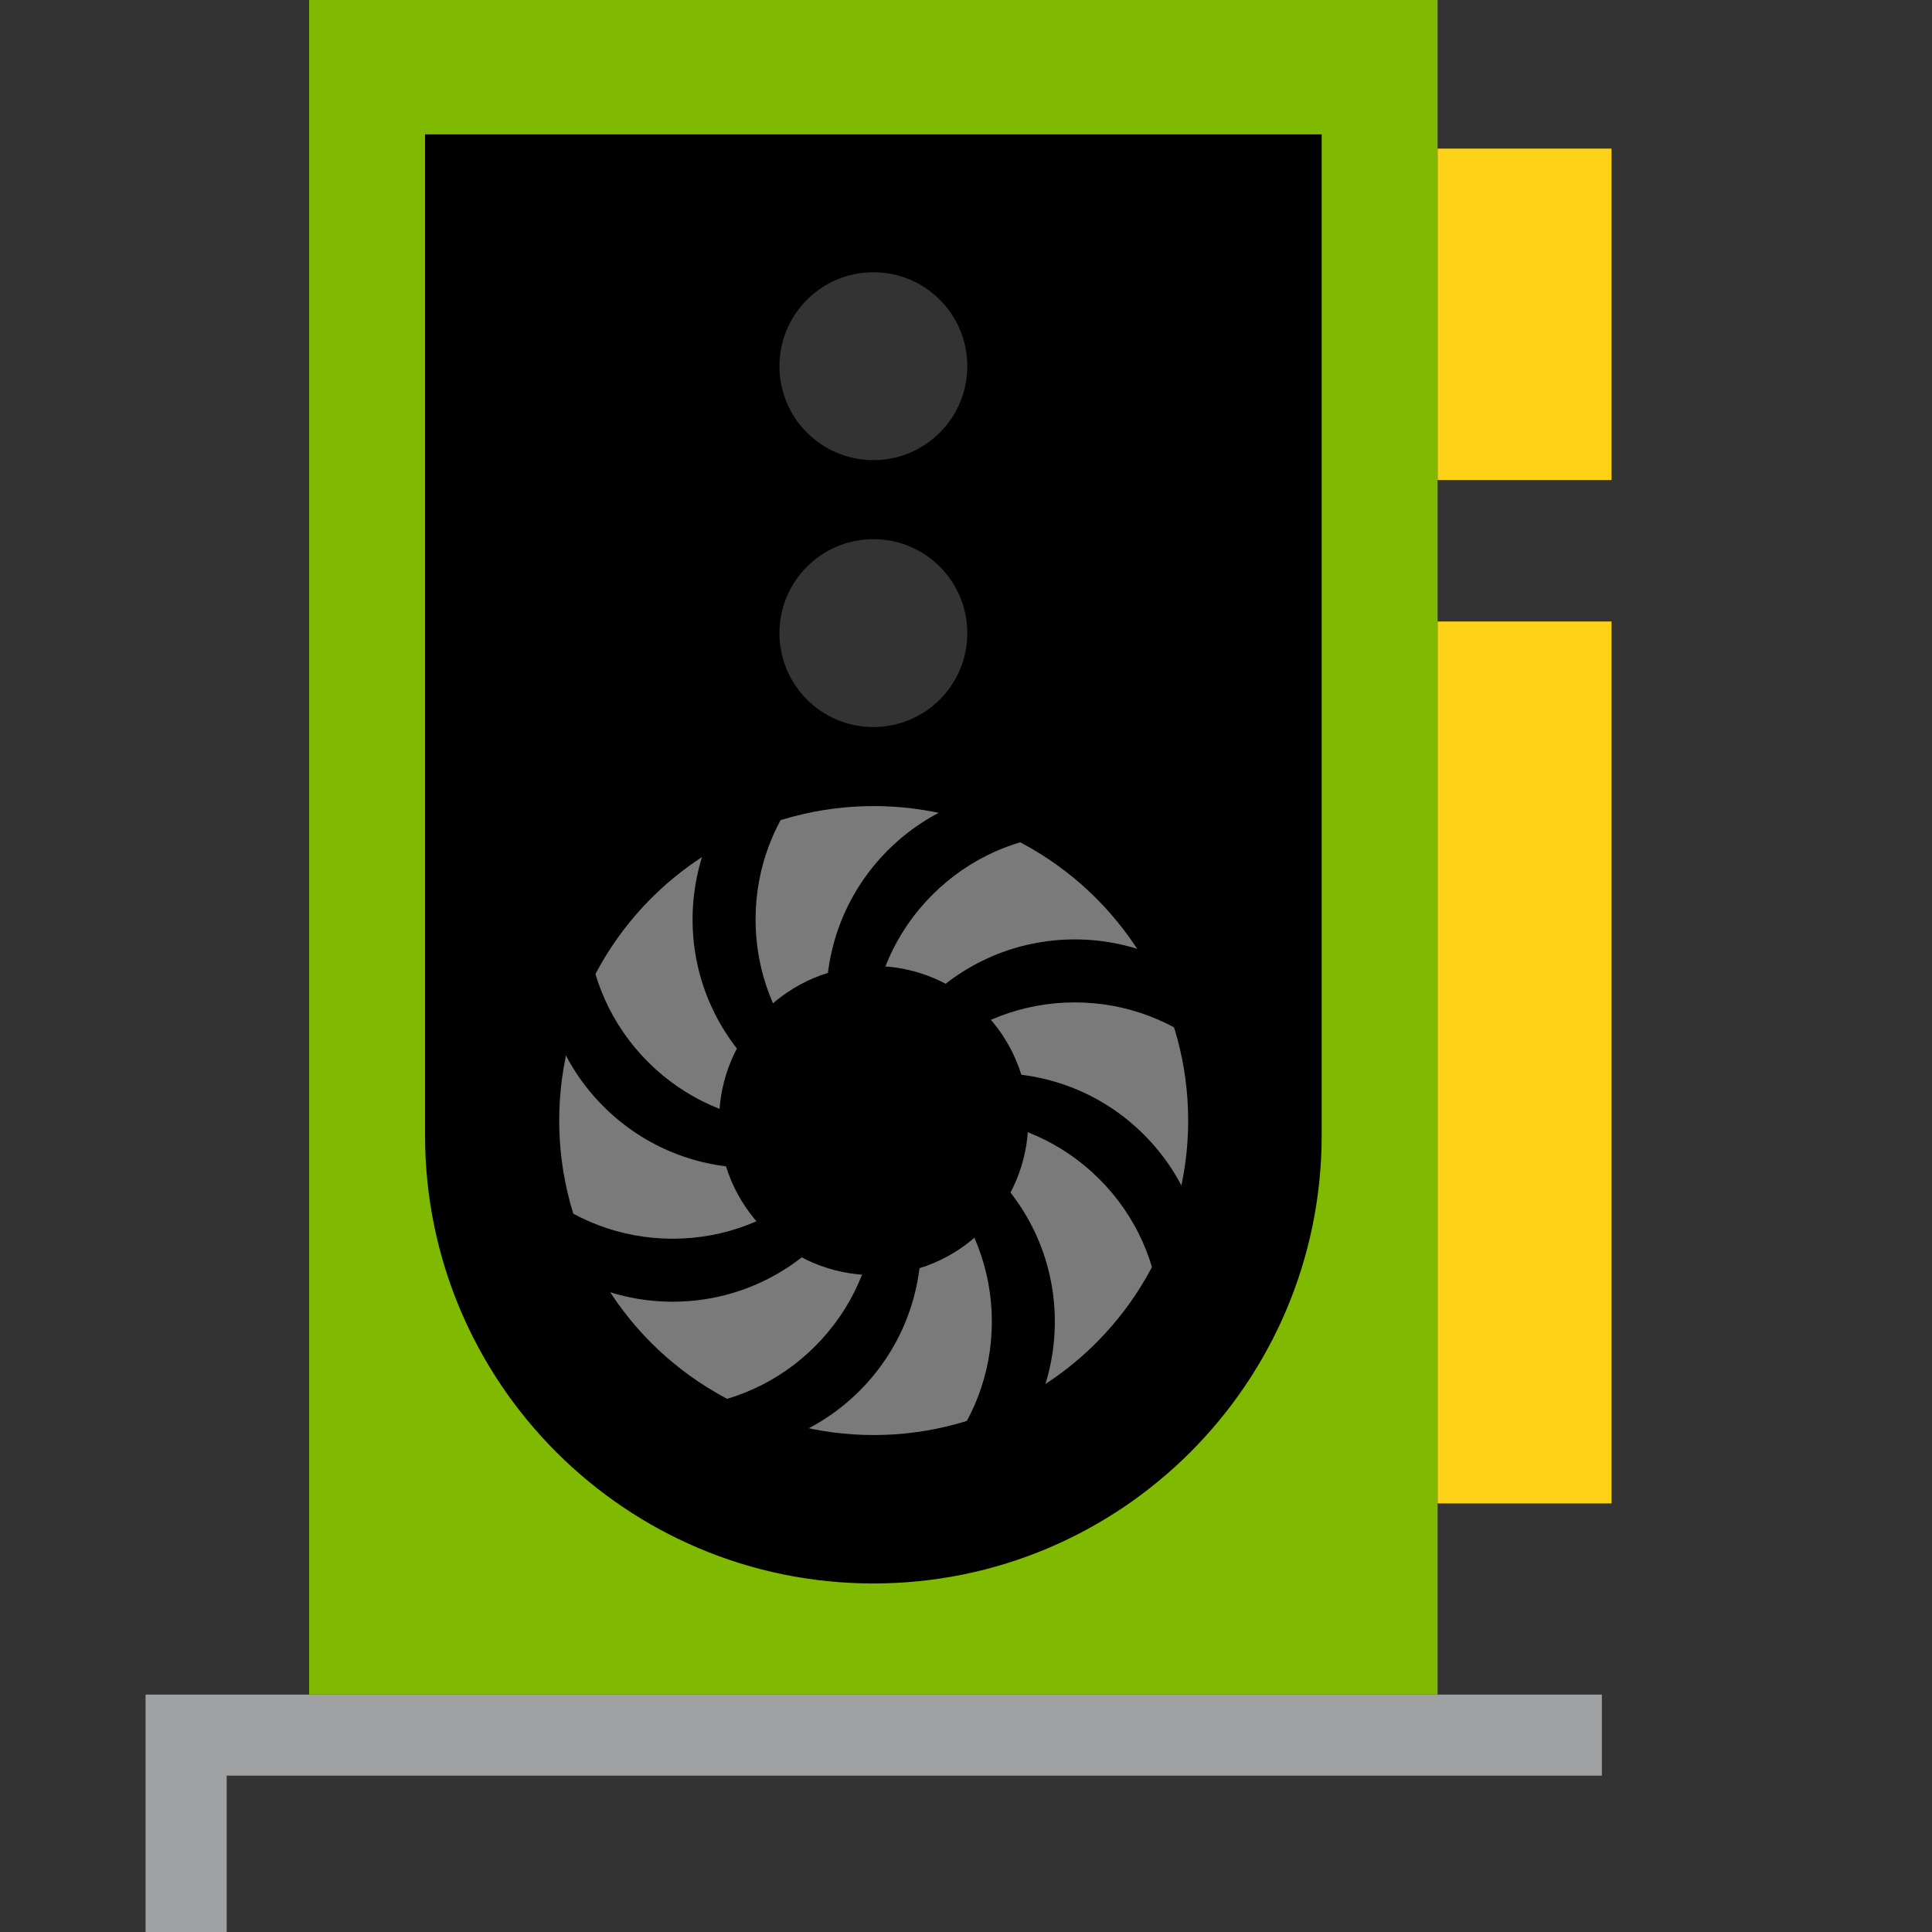 <?xml version="1.0" encoding="utf-8"?>
<!-- Generator: Adobe Illustrator 20.0.0, SVG Export Plug-In . SVG Version: 6.00 Build 0)  -->
<svg version="1.1" id="Layer_1" xmlns="http://www.w3.org/2000/svg" xmlns:xlink="http://www.w3.org/1999/xlink" x="0px" y="0px"
	 width="50px" height="50px" viewBox="0 0 50 50" enable-background="new 0 0 50 50" xml:space="preserve">
<rect x="0" y="0" width="50" height="50" fill="#333333" stroke="none"/>
<rect x="8" fill="#7FBA00" width="29.205" height="43.856"/>
<path d="M34.205,3.477v25.901c0,6.408-5.195,11.602-11.602,11.602h0C16.195,40.981,11,35.786,11,29.379V3.477H34.205z"/>
<rect x="37.205" y="3.846" fill="#FCD116" width="4.501" height="8.577"/>
<rect x="37.205" y="16.084" fill="#FCD116" width="4.501" height="22.825"/>
<polygon fill="#A0A1A2" points="41.456,45.954 5.866,45.954 5.866,50 3.767,50 3.767,43.856 41.456,43.856 "/>
<path fill="#E5E5E5" d="M25.034,28.769c0,1.343-1.089,2.431-2.431,2.431l0,0c-1.343,0-2.431-1.089-2.431-2.431l0,0
	c0-1.343,1.089-2.431,2.431-2.431l0,0C23.946,26.337,25.034,27.426,25.034,28.769L25.034,28.769z"/>
<circle fill="#7A7A7A" cx="22.611" cy="29" r="8.139"/>
<circle cx="22.611" cy="29" r="4"/>
<path d="M19.554,23.796c0-2.724,2.006-4.973,4.62-5.367c-0.266-0.04-0.537-0.068-0.815-0.068c-3.002,0-5.435,2.433-5.435,5.435
	c0,3.002,2.433,5.435,5.435,5.435c0.278,0,0.548-0.027,0.815-0.068C21.56,28.769,19.554,26.52,19.554,23.796z"/>
<path d="M25.669,34.204c0,2.724-2.006,4.973-4.62,5.367c0.266,0.04,0.537,0.068,0.815,0.068c3.002,0,5.435-2.433,5.435-5.435
	c0-3.002-2.433-5.435-5.435-5.435c-0.278,0-0.548,0.027-0.815,0.068C23.663,29.231,25.669,31.48,25.669,34.204z"/>
<path d="M27.815,25.942c2.724,0,4.973,2.006,5.367,4.62c0.04-0.266,0.068-0.537,0.068-0.815c0-3.002-2.433-5.435-5.435-5.435
	c-3.002,0-5.435,2.433-5.435,5.435c0,0.278,0.027,0.548,0.068,0.815C22.842,27.948,25.091,25.942,27.815,25.942z"/>
<path d="M17.408,32.058c-2.724,0-4.973-2.006-5.367-4.62c-0.04,0.266-0.068,0.537-0.068,0.815c0,3.002,2.433,5.435,5.435,5.435
	c3.002,0,5.435-2.433,5.435-5.435c0-0.278-0.027-0.548-0.068-0.815C22.381,30.052,20.132,32.058,17.408,32.058z"/>
<path d="M24.129,23.158c1.926-1.926,4.935-2.098,7.062-0.528c-0.16-0.217-0.332-0.428-0.528-0.624c-2.122-2.122-5.564-2.122-7.686,0
	c-2.122,2.122-2.122,5.564,0,7.686c0.196,0.196,0.407,0.368,0.624,0.528C22.031,28.093,22.203,25.084,24.129,23.158z"/>
<path d="M21.094,34.842c-1.926,1.926-4.935,2.098-7.062,0.528c0.16,0.217,0.332,0.428,0.528,0.624c2.122,2.122,5.564,2.122,7.686,0
	c2.122-2.122,2.122-5.564,0-7.686c-0.196-0.196-0.407-0.368-0.624-0.528C23.192,29.907,23.02,32.916,21.094,34.842z"/>
<path d="M28.453,30.517c1.926,1.926,2.098,4.935,0.528,7.062c0.217-0.16,0.428-0.332,0.624-0.528c2.122-2.122,2.122-5.564,0-7.686
	c-2.122-2.122-5.564-2.122-7.686,0c-0.196,0.196-0.368,0.407-0.528,0.624C23.518,28.419,26.527,28.591,28.453,30.517z"/>
<path d="M16.77,27.483c-1.926-1.926-2.098-4.935-0.528-7.062c-0.217,0.16-0.428,0.332-0.624,0.528c-2.122,2.122-2.122,5.564,0,7.686
	c2.122,2.122,5.564,2.122,7.686,0c0.196-0.196,0.368-0.407,0.528-0.624C21.705,29.581,18.696,29.409,16.77,27.483z"/>
<path opacity="0.2" fill="#FFFFFF" enable-background="new    " d="M25.034,9.477c0,1.343-1.089,2.431-2.431,2.431l0,0
	c-1.343,0-2.431-1.089-2.431-2.431l0,0c0-1.343,1.089-2.431,2.431-2.431l0,0C23.946,7.045,25.034,8.134,25.034,9.477L25.034,9.477z"
	/>
<path opacity="0.2" fill="#FFFFFF" enable-background="new    " d="M25.034,16.385c0,1.343-1.089,2.431-2.431,2.431l0,0
	c-1.343,0-2.431-1.089-2.431-2.431l0,0c0-1.343,1.089-2.431,2.431-2.431l0,0C23.946,13.953,25.034,15.042,25.034,16.385
	L25.034,16.385z"/>
</svg>

